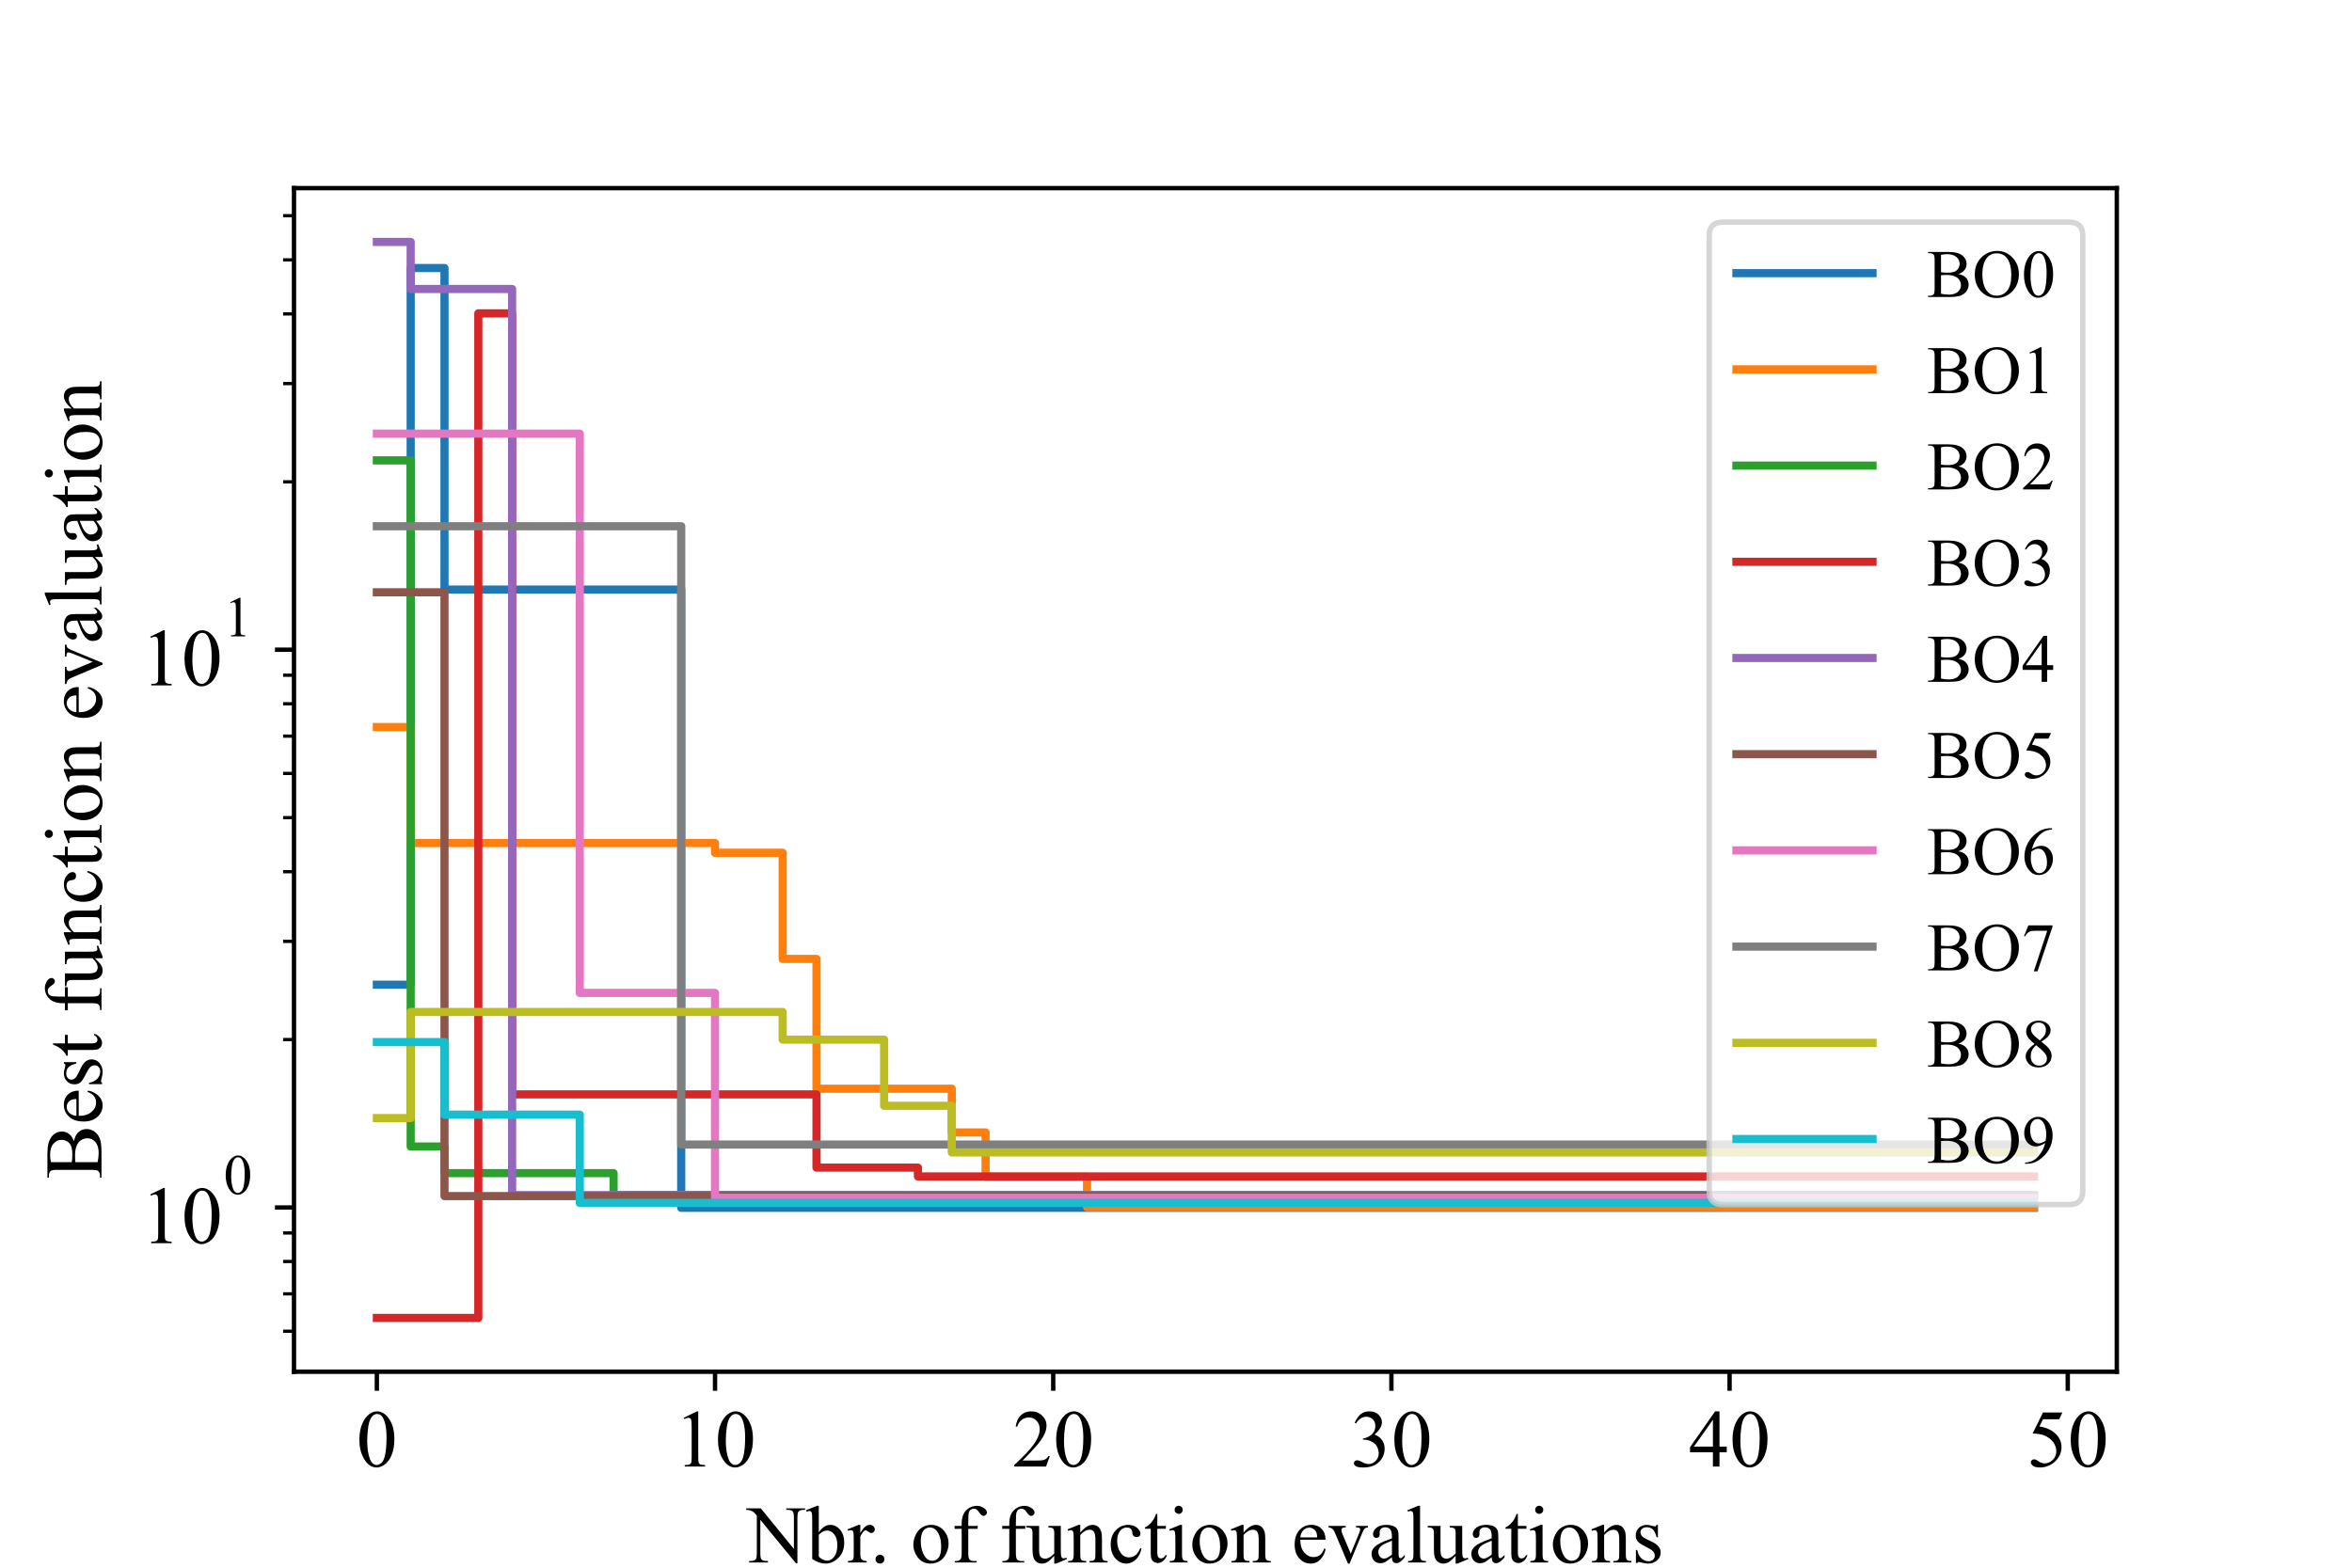 <?xml version="1.0" encoding="utf-8" standalone="no"?>
<!DOCTYPE svg PUBLIC "-//W3C//DTD SVG 1.1//EN"
  "http://www.w3.org/Graphics/SVG/1.1/DTD/svg11.dtd">
<!-- Created with matplotlib (https://matplotlib.org/) -->
<svg height="288pt" version="1.1" viewBox="0 0 432 288" width="432pt" xmlns="http://www.w3.org/2000/svg" xmlns:xlink="http://www.w3.org/1999/xlink">
 <defs>
  <style type="text/css">*{stroke-linecap:butt;stroke-linejoin:round;}</style>
 </defs>
 <g id="figure_1">
  <g id="patch_1">
   <path d="M 0 288 
L 432 288 
L 432 0 
L 0 0 
z
" style="fill:#ffffff;"/>
  </g>
  <g id="axes_1">
   <g id="patch_2">
    <path d="M 54 252 
L 388.8 252 
L 388.8 34.56 
L 54 34.56 
z
" style="fill:#ffffff;"/>
   </g>
   <g id="matplotlib.axis_1">
    <g id="xtick_1">
     <g id="line2d_1">
      <defs>
       <path d="M 0 0 
L 0 3.5 
" id="m06213593ec" style="stroke:#000000;stroke-width:0.8;"/>
      </defs>
      <g>
       <use style="stroke:#000000;stroke-width:0.8;" x="69.218" xlink:href="#m06213593ec" y="252"/>
      </g>
     </g>
     <g id="text_1">
      <!-- 0 -->
      <g transform="translate(65.468 269.416)scale(0.15 -0.15)">
       <defs>
        <path d="M 3.609 32.719 
Q 3.609 44.047 7.031 52.219 
Q 10.453 60.406 16.109 64.406 
Q 20.516 67.578 25.203 67.578 
Q 32.812 67.578 38.875 59.812 
Q 46.438 50.203 46.438 33.734 
Q 46.438 22.219 43.109 14.156 
Q 39.797 6.109 34.641 2.469 
Q 29.5 -1.172 24.703 -1.172 
Q 15.234 -1.172 8.938 10.016 
Q 3.609 19.438 3.609 32.719 
z
M 13.188 31.5 
Q 13.188 17.828 16.547 9.188 
Q 19.344 1.906 24.859 1.906 
Q 27.484 1.906 30.312 4.266 
Q 33.156 6.641 34.625 12.203 
Q 36.859 20.609 36.859 35.891 
Q 36.859 47.219 34.516 54.781 
Q 32.766 60.406 29.984 62.75 
Q 27.984 64.359 25.141 64.359 
Q 21.828 64.359 19.234 61.375 
Q 15.719 57.328 14.453 48.625 
Q 13.188 39.938 13.188 31.5 
z
" id="TimesNewRomanPSMT-48"/>
       </defs>
       <use xlink:href="#TimesNewRomanPSMT-48"/>
      </g>
     </g>
    </g>
    <g id="xtick_2">
     <g id="line2d_2">
      <g>
       <use style="stroke:#000000;stroke-width:0.8;" x="131.333" xlink:href="#m06213593ec" y="252"/>
      </g>
     </g>
     <g id="text_2">
      <!-- 10 -->
      <g transform="translate(123.833 269.416)scale(0.15 -0.15)">
       <defs>
        <path d="M 11.719 59.719 
L 27.828 67.578 
L 29.438 67.578 
L 29.438 11.672 
Q 29.438 6.109 29.906 4.734 
Q 30.375 3.375 31.828 2.641 
Q 33.297 1.906 37.797 1.812 
L 37.797 0 
L 12.891 0 
L 12.891 1.812 
Q 17.578 1.906 18.938 2.609 
Q 20.312 3.328 20.844 4.516 
Q 21.391 5.719 21.391 11.672 
L 21.391 47.406 
Q 21.391 54.641 20.906 56.688 
Q 20.562 58.25 19.656 58.984 
Q 18.75 59.719 17.484 59.719 
Q 15.672 59.719 12.453 58.203 
z
" id="TimesNewRomanPSMT-49"/>
       </defs>
       <use xlink:href="#TimesNewRomanPSMT-49"/>
       <use x="50" xlink:href="#TimesNewRomanPSMT-48"/>
      </g>
     </g>
    </g>
    <g id="xtick_3">
     <g id="line2d_3">
      <g>
       <use style="stroke:#000000;stroke-width:0.8;" x="193.448" xlink:href="#m06213593ec" y="252"/>
      </g>
     </g>
     <g id="text_3">
      <!-- 20 -->
      <g transform="translate(185.948 269.416)scale(0.15 -0.15)">
       <defs>
        <path d="M 45.844 12.75 
L 41.219 0 
L 2.156 0 
L 2.156 1.812 
Q 19.391 17.531 26.422 27.484 
Q 33.453 37.453 33.453 45.703 
Q 33.453 52 29.594 56.047 
Q 25.734 60.109 20.359 60.109 
Q 15.484 60.109 11.594 57.25 
Q 7.719 54.391 5.859 48.875 
L 4.047 48.875 
Q 5.281 57.906 10.328 62.734 
Q 15.375 67.578 22.953 67.578 
Q 31 67.578 36.391 62.406 
Q 41.797 57.234 41.797 50.203 
Q 41.797 45.172 39.453 40.141 
Q 35.844 32.234 27.734 23.391 
Q 15.578 10.109 12.547 7.375 
L 29.828 7.375 
Q 35.109 7.375 37.234 7.766 
Q 39.359 8.156 41.062 9.344 
Q 42.781 10.547 44.047 12.75 
z
" id="TimesNewRomanPSMT-50"/>
       </defs>
       <use xlink:href="#TimesNewRomanPSMT-50"/>
       <use x="50" xlink:href="#TimesNewRomanPSMT-48"/>
      </g>
     </g>
    </g>
    <g id="xtick_4">
     <g id="line2d_4">
      <g>
       <use style="stroke:#000000;stroke-width:0.8;" x="255.563" xlink:href="#m06213593ec" y="252"/>
      </g>
     </g>
     <g id="text_4">
      <!-- 30 -->
      <g transform="translate(248.063 269.416)scale(0.15 -0.15)">
       <defs>
        <path d="M 5.078 53.609 
Q 7.906 60.297 12.219 63.938 
Q 16.547 67.578 23 67.578 
Q 30.953 67.578 35.203 62.406 
Q 38.422 58.547 38.422 54.156 
Q 38.422 46.922 29.344 39.203 
Q 35.453 36.812 38.578 32.375 
Q 41.703 27.938 41.703 21.922 
Q 41.703 13.328 36.234 7.031 
Q 29.109 -1.172 15.578 -1.172 
Q 8.891 -1.172 6.469 0.484 
Q 4.047 2.156 4.047 4.047 
Q 4.047 5.469 5.188 6.547 
Q 6.344 7.625 7.953 7.625 
Q 9.188 7.625 10.453 7.234 
Q 11.281 6.984 14.203 5.438 
Q 17.141 3.906 18.266 3.609 
Q 20.062 3.078 22.125 3.078 
Q 27.094 3.078 30.781 6.938 
Q 34.469 10.797 34.469 16.062 
Q 34.469 19.922 32.766 23.578 
Q 31.5 26.312 29.984 27.734 
Q 27.875 29.688 24.219 31.266 
Q 20.562 32.859 16.75 32.859 
L 15.188 32.859 
L 15.188 34.328 
Q 19.047 34.812 22.922 37.109 
Q 26.812 39.406 28.562 42.625 
Q 30.328 45.844 30.328 49.703 
Q 30.328 54.734 27.172 57.828 
Q 24.031 60.938 19.344 60.938 
Q 11.766 60.938 6.688 52.828 
z
" id="TimesNewRomanPSMT-51"/>
       </defs>
       <use xlink:href="#TimesNewRomanPSMT-51"/>
       <use x="50" xlink:href="#TimesNewRomanPSMT-48"/>
      </g>
     </g>
    </g>
    <g id="xtick_5">
     <g id="line2d_5">
      <g>
       <use style="stroke:#000000;stroke-width:0.8;" x="317.678" xlink:href="#m06213593ec" y="252"/>
      </g>
     </g>
     <g id="text_5">
      <!-- 40 -->
      <g transform="translate(310.178 269.416)scale(0.15 -0.15)">
       <defs>
        <path d="M 46.531 24.422 
L 46.531 17.484 
L 37.641 17.484 
L 37.641 0 
L 29.594 0 
L 29.594 17.484 
L 1.562 17.484 
L 1.562 23.734 
L 32.281 67.578 
L 37.641 67.578 
L 37.641 24.422 
z
M 29.594 24.422 
L 29.594 57.281 
L 6.344 24.422 
z
" id="TimesNewRomanPSMT-52"/>
       </defs>
       <use xlink:href="#TimesNewRomanPSMT-52"/>
       <use x="50" xlink:href="#TimesNewRomanPSMT-48"/>
      </g>
     </g>
    </g>
    <g id="xtick_6">
     <g id="line2d_6">
      <g>
       <use style="stroke:#000000;stroke-width:0.8;" x="379.793" xlink:href="#m06213593ec" y="252"/>
      </g>
     </g>
     <g id="text_6">
      <!-- 50 -->
      <g transform="translate(372.293 269.416)scale(0.15 -0.15)">
       <defs>
        <path d="M 43.406 66.219 
L 39.594 57.906 
L 19.672 57.906 
L 15.328 49.031 
Q 28.266 47.125 35.844 39.406 
Q 42.328 32.766 42.328 23.781 
Q 42.328 18.562 40.203 14.109 
Q 38.094 9.672 34.859 6.547 
Q 31.641 3.422 27.688 1.516 
Q 22.078 -1.172 16.156 -1.172 
Q 10.203 -1.172 7.484 0.844 
Q 4.781 2.875 4.781 5.328 
Q 4.781 6.688 5.906 7.734 
Q 7.031 8.797 8.734 8.797 
Q 10.016 8.797 10.969 8.406 
Q 11.922 8.016 14.203 6.391 
Q 17.875 3.859 21.625 3.859 
Q 27.344 3.859 31.656 8.172 
Q 35.984 12.5 35.984 18.703 
Q 35.984 24.703 32.125 29.906 
Q 28.266 35.109 21.484 37.938 
Q 16.156 40.141 6.984 40.484 
L 19.672 66.219 
z
" id="TimesNewRomanPSMT-53"/>
       </defs>
       <use xlink:href="#TimesNewRomanPSMT-53"/>
       <use x="50" xlink:href="#TimesNewRomanPSMT-48"/>
      </g>
     </g>
    </g>
    <g id="text_7">
     <!-- Nbr. of function evaluations -->
     <g transform="translate(137.25 287.04)scale(0.15 -0.15)">
      <defs>
       <path d="M -1.312 66.219 
L 16.656 66.219 
L 57.125 16.547 
L 57.125 54.734 
Q 57.125 60.844 55.766 62.359 
Q 53.953 64.406 50.047 64.406 
L 47.75 64.406 
L 47.75 66.219 
L 70.797 66.219 
L 70.797 64.406 
L 68.453 64.406 
Q 64.266 64.406 62.5 61.859 
Q 61.422 60.297 61.422 54.734 
L 61.422 -1.078 
L 59.672 -1.078 
L 16.016 52.25 
L 16.016 11.469 
Q 16.016 5.375 17.328 3.859 
Q 19.188 1.812 23.047 1.812 
L 25.391 1.812 
L 25.391 0 
L 2.344 0 
L 2.344 1.812 
L 4.641 1.812 
Q 8.891 1.812 10.641 4.344 
Q 11.719 5.906 11.719 11.469 
L 11.719 57.516 
Q 8.844 60.891 7.344 61.953 
Q 5.859 63.031 2.984 63.969 
Q 1.562 64.406 -1.312 64.406 
z
" id="TimesNewRomanPSMT-78"/>
       <path d="M 15.375 37.016 
Q 21.875 46.047 29.391 46.047 
Q 36.281 46.047 41.406 40.156 
Q 46.531 34.281 46.531 24.078 
Q 46.531 12.156 38.625 4.891 
Q 31.844 -1.375 23.484 -1.375 
Q 19.578 -1.375 15.547 0.047 
Q 11.531 1.469 7.328 4.297 
L 7.328 50.641 
Q 7.328 58.25 6.953 60 
Q 6.594 61.766 5.812 62.391 
Q 5.031 63.031 3.859 63.031 
Q 2.484 63.031 0.438 62.25 
L -0.25 63.969 
L 13.188 69.438 
L 15.375 69.438 
z
M 15.375 33.891 
L 15.375 7.125 
Q 17.875 4.688 20.531 3.438 
Q 23.188 2.203 25.984 2.203 
Q 30.422 2.203 34.25 7.078 
Q 38.094 11.969 38.094 21.297 
Q 38.094 29.891 34.25 34.5 
Q 30.422 39.109 25.531 39.109 
Q 22.953 39.109 20.359 37.797 
Q 18.406 36.812 15.375 33.891 
z
" id="TimesNewRomanPSMT-98"/>
       <path d="M 16.219 46.047 
L 16.219 35.984 
Q 21.828 46.047 27.734 46.047 
Q 30.422 46.047 32.172 44.406 
Q 33.938 42.781 33.938 40.625 
Q 33.938 38.719 32.656 37.391 
Q 31.391 36.078 29.641 36.078 
Q 27.938 36.078 25.812 37.766 
Q 23.688 39.453 22.656 39.453 
Q 21.781 39.453 20.75 38.484 
Q 18.562 36.469 16.219 31.891 
L 16.219 10.453 
Q 16.219 6.734 17.141 4.828 
Q 17.781 3.516 19.391 2.641 
Q 21 1.766 24.031 1.766 
L 24.031 0 
L 1.125 0 
L 1.125 1.766 
Q 4.547 1.766 6.203 2.828 
Q 7.422 3.609 7.906 5.328 
Q 8.156 6.156 8.156 10.062 
L 8.156 27.391 
Q 8.156 35.203 7.828 36.688 
Q 7.516 38.188 6.656 38.859 
Q 5.812 39.547 4.547 39.547 
Q 3.031 39.547 1.125 38.812 
L 0.641 40.578 
L 14.156 46.047 
z
" id="TimesNewRomanPSMT-114"/>
       <path d="M 12.5 9.469 
Q 14.797 9.469 16.359 7.875 
Q 17.922 6.297 17.922 4.047 
Q 17.922 1.812 16.328 0.219 
Q 14.75 -1.375 12.5 -1.375 
Q 10.25 -1.375 8.656 0.219 
Q 7.078 1.812 7.078 4.047 
Q 7.078 6.344 8.656 7.906 
Q 10.25 9.469 12.5 9.469 
z
" id="TimesNewRomanPSMT-46"/>
       <path id="TimesNewRomanPSMT-32"/>
       <path d="M 25 46.047 
Q 35.156 46.047 41.312 38.328 
Q 46.531 31.734 46.531 23.188 
Q 46.531 17.188 43.641 11.031 
Q 40.766 4.891 35.719 1.75 
Q 30.672 -1.375 24.469 -1.375 
Q 14.359 -1.375 8.406 6.688 
Q 3.375 13.484 3.375 21.922 
Q 3.375 28.078 6.422 34.156 
Q 9.469 40.234 14.453 43.141 
Q 19.438 46.047 25 46.047 
z
M 23.484 42.875 
Q 20.906 42.875 18.281 41.328 
Q 15.672 39.797 14.062 35.938 
Q 12.453 32.078 12.453 26.031 
Q 12.453 16.266 16.328 9.172 
Q 20.219 2.094 26.562 2.094 
Q 31.297 2.094 34.375 6 
Q 37.453 9.906 37.453 19.438 
Q 37.453 31.344 32.328 38.188 
Q 28.859 42.875 23.484 42.875 
z
" id="TimesNewRomanPSMT-111"/>
       <path d="M 20.609 41.219 
L 20.609 11.812 
Q 20.609 5.562 21.969 3.906 
Q 23.781 1.766 26.812 1.766 
L 30.859 1.766 
L 30.859 0 
L 4.156 0 
L 4.156 1.766 
L 6.156 1.766 
Q 8.109 1.766 9.719 2.734 
Q 11.328 3.719 11.938 5.375 
Q 12.547 7.031 12.547 11.812 
L 12.547 41.219 
L 3.859 41.219 
L 3.859 44.734 
L 12.547 44.734 
L 12.547 47.656 
Q 12.547 54.344 14.688 58.984 
Q 16.844 63.625 21.266 66.484 
Q 25.688 69.344 31.203 69.344 
Q 36.328 69.344 40.625 66.016 
Q 43.453 63.812 43.453 61.078 
Q 43.453 59.625 42.188 58.328 
Q 40.922 57.031 39.453 57.031 
Q 38.328 57.031 37.078 57.828 
Q 35.844 58.641 34.031 61.297 
Q 32.234 63.969 30.719 64.891 
Q 29.203 65.828 27.344 65.828 
Q 25.094 65.828 23.531 64.625 
Q 21.969 63.422 21.281 60.906 
Q 20.609 58.406 20.609 47.953 
L 20.609 44.734 
L 32.125 44.734 
L 32.125 41.219 
z
" id="TimesNewRomanPSMT-102"/>
       <path d="M 42.328 44.734 
L 42.328 17.625 
Q 42.328 9.859 42.688 8.125 
Q 43.062 6.391 43.859 5.703 
Q 44.672 5.031 45.75 5.031 
Q 47.266 5.031 49.172 5.859 
L 49.859 4.156 
L 36.469 -1.375 
L 34.281 -1.375 
L 34.281 8.109 
Q 28.516 1.859 25.484 0.234 
Q 22.469 -1.375 19.094 -1.375 
Q 15.328 -1.375 12.562 0.797 
Q 9.812 2.984 8.734 6.391 
Q 7.672 9.812 7.672 16.062 
L 7.672 36.031 
Q 7.672 39.203 6.984 40.422 
Q 6.297 41.656 4.953 42.312 
Q 3.609 42.969 0.094 42.922 
L 0.094 44.734 
L 15.766 44.734 
L 15.766 14.797 
Q 15.766 8.547 17.938 6.594 
Q 20.125 4.641 23.188 4.641 
Q 25.297 4.641 27.953 5.953 
Q 30.609 7.281 34.281 10.984 
L 34.281 36.328 
Q 34.281 40.141 32.891 41.484 
Q 31.5 42.828 27.094 42.922 
L 27.094 44.734 
z
" id="TimesNewRomanPSMT-117"/>
       <path d="M 16.156 36.578 
Q 24.031 46.047 31.156 46.047 
Q 34.812 46.047 37.453 44.219 
Q 40.094 42.391 41.656 38.188 
Q 42.719 35.25 42.719 29.203 
L 42.719 10.109 
Q 42.719 5.859 43.406 4.344 
Q 43.953 3.125 45.141 2.438 
Q 46.344 1.766 49.562 1.766 
L 49.562 0 
L 27.438 0 
L 27.438 1.766 
L 28.375 1.766 
Q 31.5 1.766 32.734 2.703 
Q 33.984 3.656 34.469 5.516 
Q 34.672 6.25 34.672 10.109 
L 34.672 28.422 
Q 34.672 34.516 33.078 37.281 
Q 31.5 40.047 27.734 40.047 
Q 21.922 40.047 16.156 33.688 
L 16.156 10.109 
Q 16.156 5.562 16.703 4.5 
Q 17.391 3.078 18.578 2.422 
Q 19.781 1.766 23.438 1.766 
L 23.438 0 
L 1.312 0 
L 1.312 1.766 
L 2.297 1.766 
Q 5.719 1.766 6.906 3.484 
Q 8.109 5.219 8.109 10.109 
L 8.109 26.703 
Q 8.109 34.766 7.734 36.516 
Q 7.375 38.281 6.609 38.906 
Q 5.859 39.547 4.594 39.547 
Q 3.219 39.547 1.312 38.812 
L 0.594 40.578 
L 14.062 46.047 
L 16.156 46.047 
z
" id="TimesNewRomanPSMT-110"/>
       <path d="M 41.109 17 
Q 39.312 8.156 34.031 3.391 
Q 28.766 -1.375 22.359 -1.375 
Q 14.75 -1.375 9.078 5.016 
Q 3.422 11.422 3.422 22.312 
Q 3.422 32.859 9.688 39.453 
Q 15.969 46.047 24.75 46.047 
Q 31.344 46.047 35.594 42.547 
Q 39.844 39.062 39.844 35.297 
Q 39.844 33.453 38.641 32.297 
Q 37.453 31.156 35.297 31.156 
Q 32.422 31.156 30.953 33.016 
Q 30.125 34.031 29.859 36.906 
Q 29.594 39.797 27.875 41.312 
Q 26.172 42.781 23.141 42.781 
Q 18.266 42.781 15.281 39.156 
Q 11.328 34.375 11.328 26.516 
Q 11.328 18.5 15.25 12.375 
Q 19.188 6.25 25.875 6.25 
Q 30.672 6.25 34.469 9.516 
Q 37.156 11.766 39.703 17.672 
z
" id="TimesNewRomanPSMT-99"/>
       <path d="M 16.109 59.422 
L 16.109 44.734 
L 26.562 44.734 
L 26.562 41.312 
L 16.109 41.312 
L 16.109 12.312 
Q 16.109 7.953 17.359 6.438 
Q 18.609 4.938 20.562 4.938 
Q 22.172 4.938 23.688 5.938 
Q 25.203 6.938 26.031 8.891 
L 27.938 8.891 
Q 26.219 4.109 23.094 1.688 
Q 19.969 -0.734 16.656 -0.734 
Q 14.406 -0.734 12.25 0.516 
Q 10.109 1.766 9.078 4.078 
Q 8.062 6.391 8.062 11.234 
L 8.062 41.312 
L 0.984 41.312 
L 0.984 42.922 
Q 3.656 44 6.469 46.562 
Q 9.281 49.125 11.469 52.641 
Q 12.594 54.5 14.594 59.422 
z
" id="TimesNewRomanPSMT-116"/>
       <path d="M 14.5 69.438 
Q 16.547 69.438 17.984 67.984 
Q 19.438 66.547 19.438 64.5 
Q 19.438 62.453 17.984 60.984 
Q 16.547 59.516 14.5 59.516 
Q 12.453 59.516 10.984 60.984 
Q 9.516 62.453 9.516 64.5 
Q 9.516 66.547 10.953 67.984 
Q 12.406 69.438 14.5 69.438 
z
M 18.562 46.047 
L 18.562 10.109 
Q 18.562 5.906 19.172 4.516 
Q 19.781 3.125 20.969 2.438 
Q 22.172 1.766 25.344 1.766 
L 25.344 0 
L 3.609 0 
L 3.609 1.766 
Q 6.891 1.766 8 2.391 
Q 9.125 3.031 9.781 4.484 
Q 10.453 5.953 10.453 10.109 
L 10.453 27.344 
Q 10.453 34.625 10.016 36.766 
Q 9.672 38.328 8.938 38.938 
Q 8.203 39.547 6.938 39.547 
Q 5.562 39.547 3.609 38.812 
L 2.938 40.578 
L 16.406 46.047 
z
" id="TimesNewRomanPSMT-105"/>
       <path d="M 10.641 27.875 
Q 10.594 17.922 15.484 12.25 
Q 20.359 6.594 26.953 6.594 
Q 31.344 6.594 34.594 9 
Q 37.844 11.422 40.047 17.281 
L 41.547 16.312 
Q 40.531 9.625 35.594 4.125 
Q 30.672 -1.375 23.25 -1.375 
Q 15.188 -1.375 9.453 4.906 
Q 3.719 11.188 3.719 21.781 
Q 3.719 33.25 9.594 39.672 
Q 15.484 46.094 24.359 46.094 
Q 31.891 46.094 36.719 41.141 
Q 41.547 36.188 41.547 27.875 
z
M 10.641 30.719 
L 31.344 30.719 
Q 31.109 35.016 30.328 36.766 
Q 29.109 39.5 26.688 41.062 
Q 24.266 42.625 21.625 42.625 
Q 17.578 42.625 14.375 39.469 
Q 11.188 36.328 10.641 30.719 
z
" id="TimesNewRomanPSMT-101"/>
       <path d="M 0.828 44.734 
L 21.875 44.734 
L 21.875 42.922 
L 20.516 42.922 
Q 18.609 42.922 17.609 41.984 
Q 16.609 41.062 16.609 39.5 
Q 16.609 37.797 17.625 35.453 
L 28.031 10.75 
L 38.484 36.375 
Q 39.594 39.109 39.594 40.531 
Q 39.594 41.219 39.203 41.656 
Q 38.672 42.391 37.844 42.656 
Q 37.016 42.922 34.469 42.922 
L 34.469 44.734 
L 49.078 44.734 
L 49.078 42.922 
Q 46.531 42.719 45.562 41.891 
Q 43.844 40.438 42.484 37.016 
L 26.609 -1.375 
L 24.609 -1.375 
L 8.641 36.375 
Q 7.562 39.016 6.578 40.156 
Q 5.609 41.312 4.109 42.094 
Q 3.266 42.531 0.828 42.922 
z
" id="TimesNewRomanPSMT-118"/>
       <path d="M 28.469 6.453 
Q 21.578 1.125 19.828 0.297 
Q 17.188 -0.922 14.203 -0.922 
Q 9.578 -0.922 6.562 2.25 
Q 3.562 5.422 3.562 10.594 
Q 3.562 13.875 5.031 16.266 
Q 7.031 19.578 11.984 22.5 
Q 16.938 25.438 28.469 29.641 
L 28.469 31.391 
Q 28.469 38.094 26.344 40.578 
Q 24.219 43.062 20.172 43.062 
Q 17.094 43.062 15.281 41.406 
Q 13.422 39.75 13.422 37.594 
L 13.531 34.766 
Q 13.531 32.516 12.375 31.297 
Q 11.234 30.078 9.375 30.078 
Q 7.562 30.078 6.422 31.344 
Q 5.281 32.625 5.281 34.812 
Q 5.281 39.016 9.578 42.531 
Q 13.875 46.047 21.625 46.047 
Q 27.594 46.047 31.391 44.047 
Q 34.281 42.531 35.641 39.312 
Q 36.531 37.203 36.531 30.719 
L 36.531 15.531 
Q 36.531 9.125 36.766 7.688 
Q 37.016 6.25 37.578 5.766 
Q 38.141 5.281 38.875 5.281 
Q 39.656 5.281 40.234 5.609 
Q 41.266 6.25 44.188 9.188 
L 44.188 6.453 
Q 38.719 -0.875 33.734 -0.875 
Q 31.344 -0.875 29.922 0.781 
Q 28.516 2.438 28.469 6.453 
z
M 28.469 9.625 
L 28.469 26.656 
Q 21.094 23.734 18.953 22.516 
Q 15.094 20.359 13.422 18.016 
Q 11.766 15.672 11.766 12.891 
Q 11.766 9.375 13.859 7.047 
Q 15.969 4.734 18.703 4.734 
Q 22.406 4.734 28.469 9.625 
z
" id="TimesNewRomanPSMT-97"/>
       <path d="M 18.5 69.438 
L 18.5 10.109 
Q 18.5 5.906 19.109 4.531 
Q 19.734 3.172 21 2.469 
Q 22.266 1.766 25.734 1.766 
L 25.734 0 
L 3.812 0 
L 3.812 1.766 
Q 6.891 1.766 8 2.391 
Q 9.125 3.031 9.766 4.484 
Q 10.406 5.953 10.406 10.109 
L 10.406 50.734 
Q 10.406 58.297 10.062 60.031 
Q 9.719 61.766 8.953 62.391 
Q 8.203 63.031 7.031 63.031 
Q 5.766 63.031 3.812 62.25 
L 2.984 63.969 
L 16.312 69.438 
z
" id="TimesNewRomanPSMT-108"/>
       <path d="M 32.031 46.047 
L 32.031 30.812 
L 30.422 30.812 
Q 28.562 37.984 25.656 40.578 
Q 22.75 43.172 18.266 43.172 
Q 14.844 43.172 12.734 41.359 
Q 10.641 39.547 10.641 37.359 
Q 10.641 34.625 12.203 32.672 
Q 13.719 30.672 18.359 28.422 
L 25.484 24.953 
Q 35.406 20.125 35.406 12.203 
Q 35.406 6.109 30.781 2.359 
Q 26.172 -1.375 20.453 -1.375 
Q 16.359 -1.375 11.078 0.094 
Q 9.469 0.594 8.453 0.594 
Q 7.328 0.594 6.688 -0.688 
L 5.078 -0.688 
L 5.078 15.281 
L 6.688 15.281 
Q 8.062 8.453 11.906 4.984 
Q 15.766 1.516 20.562 1.516 
Q 23.922 1.516 26.047 3.484 
Q 28.172 5.469 28.172 8.25 
Q 28.172 11.625 25.797 13.922 
Q 23.438 16.219 16.359 19.734 
Q 9.281 23.25 7.078 26.078 
Q 4.891 28.859 4.891 33.109 
Q 4.891 38.625 8.672 42.328 
Q 12.453 46.047 18.453 46.047 
Q 21.094 46.047 24.859 44.922 
Q 27.344 44.188 28.172 44.188 
Q 28.953 44.188 29.391 44.531 
Q 29.828 44.875 30.422 46.047 
z
" id="TimesNewRomanPSMT-115"/>
      </defs>
      <use xlink:href="#TimesNewRomanPSMT-78"/>
      <use x="72.217" xlink:href="#TimesNewRomanPSMT-98"/>
      <use x="122.217" xlink:href="#TimesNewRomanPSMT-114"/>
      <use x="150.018" xlink:href="#TimesNewRomanPSMT-46"/>
      <use x="175.018" xlink:href="#TimesNewRomanPSMT-32"/>
      <use x="200.018" xlink:href="#TimesNewRomanPSMT-111"/>
      <use x="250.018" xlink:href="#TimesNewRomanPSMT-102"/>
      <use x="283.318" xlink:href="#TimesNewRomanPSMT-32"/>
      <use x="308.318" xlink:href="#TimesNewRomanPSMT-102"/>
      <use x="341.619" xlink:href="#TimesNewRomanPSMT-117"/>
      <use x="391.619" xlink:href="#TimesNewRomanPSMT-110"/>
      <use x="441.619" xlink:href="#TimesNewRomanPSMT-99"/>
      <use x="486.004" xlink:href="#TimesNewRomanPSMT-116"/>
      <use x="513.787" xlink:href="#TimesNewRomanPSMT-105"/>
      <use x="541.57" xlink:href="#TimesNewRomanPSMT-111"/>
      <use x="591.57" xlink:href="#TimesNewRomanPSMT-110"/>
      <use x="641.57" xlink:href="#TimesNewRomanPSMT-32"/>
      <use x="666.57" xlink:href="#TimesNewRomanPSMT-101"/>
      <use x="710.955" xlink:href="#TimesNewRomanPSMT-118"/>
      <use x="760.955" xlink:href="#TimesNewRomanPSMT-97"/>
      <use x="805.34" xlink:href="#TimesNewRomanPSMT-108"/>
      <use x="833.123" xlink:href="#TimesNewRomanPSMT-117"/>
      <use x="883.123" xlink:href="#TimesNewRomanPSMT-97"/>
      <use x="927.508" xlink:href="#TimesNewRomanPSMT-116"/>
      <use x="955.291" xlink:href="#TimesNewRomanPSMT-105"/>
      <use x="983.074" xlink:href="#TimesNewRomanPSMT-111"/>
      <use x="1033.074" xlink:href="#TimesNewRomanPSMT-110"/>
      <use x="1083.074" xlink:href="#TimesNewRomanPSMT-115"/>
     </g>
    </g>
   </g>
   <g id="matplotlib.axis_2">
    <g id="ytick_1">
     <g id="line2d_7">
      <defs>
       <path d="M 0 0 
L -3.5 0 
" id="m39324b0bae" style="stroke:#000000;stroke-width:0.8;"/>
      </defs>
      <g>
       <use style="stroke:#000000;stroke-width:0.8;" x="54" xlink:href="#m39324b0bae" y="221.822"/>
      </g>
     </g>
     <g id="text_8">
      <!-- $\mathdefault{10^{0}}$ -->
      <g transform="translate(25.85 228.468)scale(0.15 -0.15)">
       <use transform="translate(0 0.583)" xlink:href="#TimesNewRomanPSMT-49"/>
       <use transform="translate(50 0.583)" xlink:href="#TimesNewRomanPSMT-48"/>
       <use transform="translate(101.503 60.695)scale(0.7)" xlink:href="#TimesNewRomanPSMT-48"/>
      </g>
     </g>
    </g>
    <g id="ytick_2">
     <g id="line2d_8">
      <g>
       <use style="stroke:#000000;stroke-width:0.8;" x="54" xlink:href="#m39324b0bae" y="119.36"/>
      </g>
     </g>
     <g id="text_9">
      <!-- $\mathdefault{10^{1}}$ -->
      <g transform="translate(25.85 126.006)scale(0.15 -0.15)">
       <use transform="translate(0 0.583)" xlink:href="#TimesNewRomanPSMT-49"/>
       <use transform="translate(50 0.583)" xlink:href="#TimesNewRomanPSMT-48"/>
       <use transform="translate(101.503 60.695)scale(0.7)" xlink:href="#TimesNewRomanPSMT-49"/>
      </g>
     </g>
    </g>
    <g id="ytick_3">
     <g id="line2d_9">
      <defs>
       <path d="M 0 0 
L -2 0 
" id="mc5b70aebc0" style="stroke:#000000;stroke-width:0.6;"/>
      </defs>
      <g>
       <use style="stroke:#000000;stroke-width:0.6;" x="54" xlink:href="#mc5b70aebc0" y="244.554"/>
      </g>
     </g>
    </g>
    <g id="ytick_4">
     <g id="line2d_10">
      <g>
       <use style="stroke:#000000;stroke-width:0.6;" x="54" xlink:href="#mc5b70aebc0" y="237.694"/>
      </g>
     </g>
    </g>
    <g id="ytick_5">
     <g id="line2d_11">
      <g>
       <use style="stroke:#000000;stroke-width:0.6;" x="54" xlink:href="#mc5b70aebc0" y="231.752"/>
      </g>
     </g>
    </g>
    <g id="ytick_6">
     <g id="line2d_12">
      <g>
       <use style="stroke:#000000;stroke-width:0.6;" x="54" xlink:href="#mc5b70aebc0" y="226.511"/>
      </g>
     </g>
    </g>
    <g id="ytick_7">
     <g id="line2d_13">
      <g>
       <use style="stroke:#000000;stroke-width:0.6;" x="54" xlink:href="#mc5b70aebc0" y="190.978"/>
      </g>
     </g>
    </g>
    <g id="ytick_8">
     <g id="line2d_14">
      <g>
       <use style="stroke:#000000;stroke-width:0.6;" x="54" xlink:href="#mc5b70aebc0" y="172.935"/>
      </g>
     </g>
    </g>
    <g id="ytick_9">
     <g id="line2d_15">
      <g>
       <use style="stroke:#000000;stroke-width:0.6;" x="54" xlink:href="#mc5b70aebc0" y="160.134"/>
      </g>
     </g>
    </g>
    <g id="ytick_10">
     <g id="line2d_16">
      <g>
       <use style="stroke:#000000;stroke-width:0.6;" x="54" xlink:href="#mc5b70aebc0" y="150.204"/>
      </g>
     </g>
    </g>
    <g id="ytick_11">
     <g id="line2d_17">
      <g>
       <use style="stroke:#000000;stroke-width:0.6;" x="54" xlink:href="#mc5b70aebc0" y="142.091"/>
      </g>
     </g>
    </g>
    <g id="ytick_12">
     <g id="line2d_18">
      <g>
       <use style="stroke:#000000;stroke-width:0.6;" x="54" xlink:href="#mc5b70aebc0" y="135.231"/>
      </g>
     </g>
    </g>
    <g id="ytick_13">
     <g id="line2d_19">
      <g>
       <use style="stroke:#000000;stroke-width:0.6;" x="54" xlink:href="#mc5b70aebc0" y="129.289"/>
      </g>
     </g>
    </g>
    <g id="ytick_14">
     <g id="line2d_20">
      <g>
       <use style="stroke:#000000;stroke-width:0.6;" x="54" xlink:href="#mc5b70aebc0" y="124.048"/>
      </g>
     </g>
    </g>
    <g id="ytick_15">
     <g id="line2d_21">
      <g>
       <use style="stroke:#000000;stroke-width:0.6;" x="54" xlink:href="#mc5b70aebc0" y="88.516"/>
      </g>
     </g>
    </g>
    <g id="ytick_16">
     <g id="line2d_22">
      <g>
       <use style="stroke:#000000;stroke-width:0.6;" x="54" xlink:href="#mc5b70aebc0" y="70.473"/>
      </g>
     </g>
    </g>
    <g id="ytick_17">
     <g id="line2d_23">
      <g>
       <use style="stroke:#000000;stroke-width:0.6;" x="54" xlink:href="#mc5b70aebc0" y="57.671"/>
      </g>
     </g>
    </g>
    <g id="ytick_18">
     <g id="line2d_24">
      <g>
       <use style="stroke:#000000;stroke-width:0.6;" x="54" xlink:href="#mc5b70aebc0" y="47.742"/>
      </g>
     </g>
    </g>
    <g id="ytick_19">
     <g id="line2d_25">
      <g>
       <use style="stroke:#000000;stroke-width:0.6;" x="54" xlink:href="#mc5b70aebc0" y="39.628"/>
      </g>
     </g>
    </g>
    <g id="text_10">
     <!-- Best function evaluation -->
     <g transform="translate(18.641 216.597)rotate(-90)scale(0.15 -0.15)">
      <defs>
       <path d="M 46.188 33.797 
Q 53.078 32.328 56.5 29.109 
Q 61.234 24.609 61.234 18.109 
Q 61.234 13.188 58.109 8.672 
Q 54.984 4.156 49.531 2.078 
Q 44.094 0 32.906 0 
L 1.656 0 
L 1.656 1.812 
L 4.156 1.812 
Q 8.297 1.812 10.109 4.438 
Q 11.234 6.156 11.234 11.719 
L 11.234 54.5 
Q 11.234 60.641 9.812 62.25 
Q 7.906 64.406 4.156 64.406 
L 1.656 64.406 
L 1.656 66.219 
L 30.281 66.219 
Q 38.281 66.219 43.109 65.047 
Q 50.438 63.281 54.297 58.812 
Q 58.156 54.344 58.156 48.531 
Q 58.156 43.562 55.125 39.625 
Q 52.094 35.688 46.188 33.797 
z
M 20.609 36.422 
Q 22.406 36.078 24.719 35.906 
Q 27.047 35.75 29.828 35.75 
Q 36.969 35.75 40.547 37.281 
Q 44.141 38.812 46.047 41.984 
Q 47.953 45.172 47.953 48.922 
Q 47.953 54.734 43.219 58.828 
Q 38.484 62.938 29.391 62.938 
Q 24.516 62.938 20.609 61.859 
z
M 20.609 4.781 
Q 26.266 3.469 31.781 3.469 
Q 40.625 3.469 45.266 7.438 
Q 49.906 11.422 49.906 17.281 
Q 49.906 21.141 47.797 24.703 
Q 45.703 28.266 40.969 30.312 
Q 36.234 32.375 29.25 32.375 
Q 26.219 32.375 24.062 32.266 
Q 21.922 32.172 20.609 31.938 
z
" id="TimesNewRomanPSMT-66"/>
      </defs>
      <use xlink:href="#TimesNewRomanPSMT-66"/>
      <use x="66.699" xlink:href="#TimesNewRomanPSMT-101"/>
      <use x="111.084" xlink:href="#TimesNewRomanPSMT-115"/>
      <use x="150" xlink:href="#TimesNewRomanPSMT-116"/>
      <use x="177.783" xlink:href="#TimesNewRomanPSMT-32"/>
      <use x="202.783" xlink:href="#TimesNewRomanPSMT-102"/>
      <use x="236.084" xlink:href="#TimesNewRomanPSMT-117"/>
      <use x="286.084" xlink:href="#TimesNewRomanPSMT-110"/>
      <use x="336.084" xlink:href="#TimesNewRomanPSMT-99"/>
      <use x="380.469" xlink:href="#TimesNewRomanPSMT-116"/>
      <use x="408.252" xlink:href="#TimesNewRomanPSMT-105"/>
      <use x="436.035" xlink:href="#TimesNewRomanPSMT-111"/>
      <use x="486.035" xlink:href="#TimesNewRomanPSMT-110"/>
      <use x="536.035" xlink:href="#TimesNewRomanPSMT-32"/>
      <use x="561.035" xlink:href="#TimesNewRomanPSMT-101"/>
      <use x="605.42" xlink:href="#TimesNewRomanPSMT-118"/>
      <use x="655.42" xlink:href="#TimesNewRomanPSMT-97"/>
      <use x="699.805" xlink:href="#TimesNewRomanPSMT-108"/>
      <use x="727.588" xlink:href="#TimesNewRomanPSMT-117"/>
      <use x="777.588" xlink:href="#TimesNewRomanPSMT-97"/>
      <use x="821.973" xlink:href="#TimesNewRomanPSMT-116"/>
      <use x="849.756" xlink:href="#TimesNewRomanPSMT-105"/>
      <use x="877.539" xlink:href="#TimesNewRomanPSMT-111"/>
      <use x="927.539" xlink:href="#TimesNewRomanPSMT-110"/>
     </g>
    </g>
   </g>
   <g id="line2d_26">
    <path clip-path="url(#p4013a05127)" d="M 69.218 180.9 
L 75.43 180.9 
L 75.43 49.24 
L 81.641 49.24 
L 81.641 108.312 
L 87.853 108.312 
L 87.853 108.312 
L 94.064 108.312 
L 94.064 108.312 
L 100.276 108.312 
L 100.276 108.312 
L 106.487 108.312 
L 106.487 108.312 
L 112.699 108.312 
L 112.699 108.312 
L 118.91 108.312 
L 118.91 108.312 
L 125.122 108.312 
L 125.122 221.884 
L 131.333 221.884 
L 131.333 221.884 
L 137.545 221.884 
L 137.545 221.884 
L 143.756 221.884 
L 143.756 221.884 
L 149.968 221.884 
L 149.968 221.884 
L 156.179 221.884 
L 156.179 221.884 
L 162.391 221.884 
L 162.391 221.884 
L 168.602 221.884 
L 168.602 221.884 
L 174.814 221.884 
L 174.814 221.884 
L 181.025 221.884 
L 181.025 221.884 
L 187.237 221.884 
L 187.237 221.884 
L 193.448 221.884 
L 193.448 221.884 
L 199.66 221.884 
L 199.66 221.884 
L 205.871 221.884 
L 205.871 221.884 
L 212.083 221.884 
L 212.083 221.884 
L 218.294 221.884 
L 218.294 221.884 
L 224.506 221.884 
L 224.506 221.884 
L 230.717 221.884 
L 230.717 221.884 
L 236.929 221.884 
L 236.929 221.884 
L 243.14 221.884 
L 243.14 221.884 
L 249.352 221.884 
L 249.352 221.884 
L 255.563 221.884 
L 255.563 221.884 
L 261.775 221.884 
L 261.775 221.884 
L 267.986 221.884 
L 267.986 221.884 
L 274.198 221.884 
L 274.198 221.884 
L 280.409 221.884 
L 280.409 221.884 
L 286.621 221.884 
L 286.621 221.884 
L 292.832 221.884 
L 292.832 221.884 
L 299.044 221.884 
L 299.044 221.884 
L 305.255 221.884 
L 305.255 221.884 
L 311.467 221.884 
L 311.467 221.884 
L 317.678 221.884 
L 317.678 221.884 
L 323.89 221.884 
L 323.89 221.884 
L 330.101 221.884 
L 330.101 221.884 
L 336.313 221.884 
L 336.313 221.884 
L 342.524 221.884 
L 342.524 221.884 
L 348.736 221.884 
L 348.736 221.884 
L 354.947 221.884 
L 354.947 221.884 
L 361.159 221.884 
L 361.159 221.884 
L 367.37 221.884 
L 367.37 221.884 
L 373.582 221.884 
L 373.582 221.884 
" style="fill:none;stroke:#1f77b4;stroke-linecap:square;stroke-width:1.5;"/>
   </g>
   <g id="line2d_27">
    <path clip-path="url(#p4013a05127)" d="M 69.218 133.566 
L 75.43 133.566 
L 75.43 154.875 
L 81.641 154.875 
L 81.641 154.875 
L 87.853 154.875 
L 87.853 154.875 
L 94.064 154.875 
L 94.064 154.875 
L 100.276 154.875 
L 100.276 154.875 
L 106.487 154.875 
L 106.487 154.875 
L 112.699 154.875 
L 112.699 154.875 
L 118.91 154.875 
L 118.91 154.875 
L 125.122 154.875 
L 125.122 154.875 
L 131.333 154.875 
L 131.333 156.664 
L 137.545 156.664 
L 137.545 156.664 
L 143.756 156.664 
L 143.756 176.161 
L 149.968 176.161 
L 149.968 200.008 
L 156.179 200.008 
L 156.179 200.008 
L 162.391 200.008 
L 162.391 200.008 
L 168.602 200.008 
L 168.602 200.008 
L 174.814 200.008 
L 174.814 208.038 
L 181.025 208.038 
L 181.025 216.179 
L 187.237 216.179 
L 187.237 216.179 
L 193.448 216.179 
L 193.448 216.179 
L 199.66 216.179 
L 199.66 221.78 
L 205.871 221.78 
L 205.871 221.78 
L 212.083 221.78 
L 212.083 221.78 
L 218.294 221.78 
L 218.294 221.78 
L 224.506 221.78 
L 224.506 221.78 
L 230.717 221.78 
L 230.717 221.78 
L 236.929 221.78 
L 236.929 221.78 
L 243.14 221.78 
L 243.14 221.78 
L 249.352 221.78 
L 249.352 221.78 
L 255.563 221.78 
L 255.563 221.78 
L 261.775 221.78 
L 261.775 221.78 
L 267.986 221.78 
L 267.986 221.78 
L 274.198 221.78 
L 274.198 221.78 
L 280.409 221.78 
L 280.409 221.78 
L 286.621 221.78 
L 286.621 221.78 
L 292.832 221.78 
L 292.832 221.78 
L 299.044 221.78 
L 299.044 221.78 
L 305.255 221.78 
L 305.255 221.78 
L 311.467 221.78 
L 311.467 221.78 
L 317.678 221.78 
L 317.678 221.78 
L 323.89 221.78 
L 323.89 221.78 
L 330.101 221.78 
L 330.101 221.78 
L 336.313 221.78 
L 336.313 221.78 
L 342.524 221.78 
L 342.524 221.78 
L 348.736 221.78 
L 348.736 221.78 
L 354.947 221.78 
L 354.947 221.78 
L 361.159 221.78 
L 361.159 221.78 
L 367.37 221.78 
L 367.37 221.78 
L 373.582 221.78 
L 373.582 221.78 
" style="fill:none;stroke:#ff7f0e;stroke-linecap:square;stroke-width:1.5;"/>
   </g>
   <g id="line2d_28">
    <path clip-path="url(#p4013a05127)" d="M 69.218 84.575 
L 75.43 84.575 
L 75.43 210.619 
L 81.641 210.619 
L 81.641 215.52 
L 87.853 215.52 
L 87.853 215.52 
L 94.064 215.52 
L 94.064 215.52 
L 100.276 215.52 
L 100.276 215.52 
L 106.487 215.52 
L 106.487 215.52 
L 112.699 215.52 
L 112.699 219.531 
L 118.91 219.531 
L 118.91 219.531 
L 125.122 219.531 
L 125.122 219.531 
L 131.333 219.531 
L 131.333 219.531 
L 137.545 219.531 
L 137.545 219.531 
L 143.756 219.531 
L 143.756 219.531 
L 149.968 219.531 
L 149.968 219.531 
L 156.179 219.531 
L 156.179 219.531 
L 162.391 219.531 
L 162.391 219.531 
L 168.602 219.531 
L 168.602 219.531 
L 174.814 219.531 
L 174.814 219.531 
L 181.025 219.531 
L 181.025 219.531 
L 187.237 219.531 
L 187.237 219.531 
L 193.448 219.531 
L 193.448 219.531 
L 199.66 219.531 
L 199.66 219.531 
L 205.871 219.531 
L 205.871 219.531 
L 212.083 219.531 
L 212.083 219.531 
L 218.294 219.531 
L 218.294 219.531 
L 224.506 219.531 
L 224.506 219.531 
L 230.717 219.531 
L 230.717 219.531 
L 236.929 219.531 
L 236.929 219.531 
L 243.14 219.531 
L 243.14 219.531 
L 249.352 219.531 
L 249.352 219.531 
L 255.563 219.531 
L 255.563 219.531 
L 261.775 219.531 
L 261.775 219.531 
L 267.986 219.531 
L 267.986 219.531 
L 274.198 219.531 
L 274.198 219.531 
L 280.409 219.531 
L 280.409 219.531 
L 286.621 219.531 
L 286.621 219.531 
L 292.832 219.531 
L 292.832 219.531 
L 299.044 219.531 
L 299.044 219.531 
L 305.255 219.531 
L 305.255 219.531 
L 311.467 219.531 
L 311.467 219.531 
L 317.678 219.531 
L 317.678 219.531 
L 323.89 219.531 
L 323.89 219.531 
L 330.101 219.531 
L 330.101 219.531 
L 336.313 219.531 
L 336.313 219.531 
L 342.524 219.531 
L 342.524 219.531 
L 348.736 219.531 
L 348.736 219.531 
L 354.947 219.531 
L 354.947 219.531 
L 361.159 219.531 
L 361.159 219.531 
L 367.37 219.531 
L 367.37 219.531 
L 373.582 219.531 
L 373.582 219.531 
" style="fill:none;stroke:#2ca02c;stroke-linecap:square;stroke-width:1.5;"/>
   </g>
   <g id="line2d_29">
    <path clip-path="url(#p4013a05127)" d="M 69.218 242.116 
L 75.43 242.116 
L 75.43 242.116 
L 81.641 242.116 
L 81.641 242.116 
L 87.853 242.116 
L 87.853 57.57 
L 94.064 57.57 
L 94.064 201.045 
L 100.276 201.045 
L 100.276 201.045 
L 106.487 201.045 
L 106.487 201.045 
L 112.699 201.045 
L 112.699 201.045 
L 118.91 201.045 
L 118.91 201.045 
L 125.122 201.045 
L 125.122 201.045 
L 131.333 201.045 
L 131.333 201.045 
L 137.545 201.045 
L 137.545 201.045 
L 143.756 201.045 
L 143.756 201.045 
L 149.968 201.045 
L 149.968 214.504 
L 156.179 214.504 
L 156.179 214.504 
L 162.391 214.504 
L 162.391 214.504 
L 168.602 214.504 
L 168.602 216.129 
L 174.814 216.129 
L 174.814 216.129 
L 181.025 216.129 
L 181.025 216.129 
L 187.237 216.129 
L 187.237 216.129 
L 193.448 216.129 
L 193.448 216.129 
L 199.66 216.129 
L 199.66 216.129 
L 205.871 216.129 
L 205.871 216.129 
L 212.083 216.129 
L 212.083 216.129 
L 218.294 216.129 
L 218.294 216.129 
L 224.506 216.129 
L 224.506 216.129 
L 230.717 216.129 
L 230.717 216.129 
L 236.929 216.129 
L 236.929 216.129 
L 243.14 216.129 
L 243.14 216.129 
L 249.352 216.129 
L 249.352 216.129 
L 255.563 216.129 
L 255.563 216.129 
L 261.775 216.129 
L 261.775 216.129 
L 267.986 216.129 
L 267.986 216.129 
L 274.198 216.129 
L 274.198 216.129 
L 280.409 216.129 
L 280.409 216.129 
L 286.621 216.129 
L 286.621 216.129 
L 292.832 216.129 
L 292.832 216.129 
L 299.044 216.129 
L 299.044 216.129 
L 305.255 216.129 
L 305.255 216.129 
L 311.467 216.129 
L 311.467 216.129 
L 317.678 216.129 
L 317.678 216.129 
L 323.89 216.129 
L 323.89 216.129 
L 330.101 216.129 
L 330.101 216.129 
L 336.313 216.129 
L 336.313 216.129 
L 342.524 216.129 
L 342.524 216.129 
L 348.736 216.129 
L 348.736 216.129 
L 354.947 216.129 
L 354.947 216.129 
L 361.159 216.129 
L 361.159 216.129 
L 367.37 216.129 
L 367.37 216.129 
L 373.582 216.129 
L 373.582 216.129 
" style="fill:none;stroke:#d62728;stroke-linecap:square;stroke-width:1.5;"/>
   </g>
   <g id="line2d_30">
    <path clip-path="url(#p4013a05127)" d="M 69.218 44.444 
L 75.43 44.444 
L 75.43 53.09 
L 81.641 53.09 
L 81.641 53.09 
L 87.853 53.09 
L 87.853 53.09 
L 94.064 53.09 
L 94.064 219.554 
L 100.276 219.554 
L 100.276 219.554 
L 106.487 219.554 
L 106.487 219.554 
L 112.699 219.554 
L 112.699 219.554 
L 118.91 219.554 
L 118.91 219.554 
L 125.122 219.554 
L 125.122 219.554 
L 131.333 219.554 
L 131.333 219.554 
L 137.545 219.554 
L 137.545 219.554 
L 143.756 219.554 
L 143.756 219.554 
L 149.968 219.554 
L 149.968 219.554 
L 156.179 219.554 
L 156.179 219.554 
L 162.391 219.554 
L 162.391 219.554 
L 168.602 219.554 
L 168.602 219.554 
L 174.814 219.554 
L 174.814 219.554 
L 181.025 219.554 
L 181.025 219.554 
L 187.237 219.554 
L 187.237 219.554 
L 193.448 219.554 
L 193.448 219.554 
L 199.66 219.554 
L 199.66 219.554 
L 205.871 219.554 
L 205.871 219.554 
L 212.083 219.554 
L 212.083 219.554 
L 218.294 219.554 
L 218.294 219.554 
L 224.506 219.554 
L 224.506 219.554 
L 230.717 219.554 
L 230.717 219.554 
L 236.929 219.554 
L 236.929 219.554 
L 243.14 219.554 
L 243.14 219.554 
L 249.352 219.554 
L 249.352 219.554 
L 255.563 219.554 
L 255.563 219.554 
L 261.775 219.554 
L 261.775 219.554 
L 267.986 219.554 
L 267.986 219.554 
L 274.198 219.554 
L 274.198 219.554 
L 280.409 219.554 
L 280.409 219.554 
L 286.621 219.554 
L 286.621 219.554 
L 292.832 219.554 
L 292.832 219.554 
L 299.044 219.554 
L 299.044 219.554 
L 305.255 219.554 
L 305.255 219.554 
L 311.467 219.554 
L 311.467 219.554 
L 317.678 219.554 
L 317.678 219.554 
L 323.89 219.554 
L 323.89 219.554 
L 330.101 219.554 
L 330.101 219.554 
L 336.313 219.554 
L 336.313 219.554 
L 342.524 219.554 
L 342.524 219.554 
L 348.736 219.554 
L 348.736 219.554 
L 354.947 219.554 
L 354.947 219.554 
L 361.159 219.554 
L 361.159 219.554 
L 367.37 219.554 
L 367.37 219.554 
L 373.582 219.554 
L 373.582 219.554 
" style="fill:none;stroke:#9467bd;stroke-linecap:square;stroke-width:1.5;"/>
   </g>
   <g id="line2d_31">
    <path clip-path="url(#p4013a05127)" d="M 69.218 108.808 
L 75.43 108.808 
L 75.43 108.808 
L 81.641 108.808 
L 81.641 219.729 
L 87.853 219.729 
L 87.853 219.729 
L 94.064 219.729 
L 94.064 219.729 
L 100.276 219.729 
L 100.276 219.729 
L 106.487 219.729 
L 106.487 219.729 
L 112.699 219.729 
L 112.699 219.729 
L 118.91 219.729 
L 118.91 219.729 
L 125.122 219.729 
L 125.122 219.729 
L 131.333 219.729 
L 131.333 219.729 
L 137.545 219.729 
L 137.545 219.729 
L 143.756 219.729 
L 143.756 219.729 
L 149.968 219.729 
L 149.968 219.729 
L 156.179 219.729 
L 156.179 219.729 
L 162.391 219.729 
L 162.391 219.729 
L 168.602 219.729 
L 168.602 219.729 
L 174.814 219.729 
L 174.814 219.729 
L 181.025 219.729 
L 181.025 219.729 
L 187.237 219.729 
L 187.237 219.729 
L 193.448 219.729 
L 193.448 219.729 
L 199.66 219.729 
L 199.66 219.729 
L 205.871 219.729 
L 205.871 219.729 
L 212.083 219.729 
L 212.083 219.729 
L 218.294 219.729 
L 218.294 219.729 
L 224.506 219.729 
L 224.506 219.729 
L 230.717 219.729 
L 230.717 219.729 
L 236.929 219.729 
L 236.929 219.729 
L 243.14 219.729 
L 243.14 219.729 
L 249.352 219.729 
L 249.352 219.729 
L 255.563 219.729 
L 255.563 219.729 
L 261.775 219.729 
L 261.775 219.729 
L 267.986 219.729 
L 267.986 219.729 
L 274.198 219.729 
L 274.198 219.729 
L 280.409 219.729 
L 280.409 219.729 
L 286.621 219.729 
L 286.621 219.729 
L 292.832 219.729 
L 292.832 219.729 
L 299.044 219.729 
L 299.044 219.729 
L 305.255 219.729 
L 305.255 219.729 
L 311.467 219.729 
L 311.467 219.729 
L 317.678 219.729 
L 317.678 219.729 
L 323.89 219.729 
L 323.89 219.729 
L 330.101 219.729 
L 330.101 219.729 
L 336.313 219.729 
L 336.313 219.729 
L 342.524 219.729 
L 342.524 219.729 
L 348.736 219.729 
L 348.736 219.729 
L 354.947 219.729 
L 354.947 219.729 
L 361.159 219.729 
L 361.159 219.729 
L 367.37 219.729 
L 367.37 219.729 
L 373.582 219.729 
L 373.582 219.729 
" style="fill:none;stroke:#8c564b;stroke-linecap:square;stroke-width:1.5;"/>
   </g>
   <g id="line2d_32">
    <path clip-path="url(#p4013a05127)" d="M 69.218 79.66 
L 75.43 79.66 
L 75.43 79.66 
L 81.641 79.66 
L 81.641 79.66 
L 87.853 79.66 
L 87.853 79.66 
L 94.064 79.66 
L 94.064 79.66 
L 100.276 79.66 
L 100.276 79.66 
L 106.487 79.66 
L 106.487 182.41 
L 112.699 182.41 
L 112.699 182.41 
L 118.91 182.41 
L 118.91 182.41 
L 125.122 182.41 
L 125.122 182.41 
L 131.333 182.41 
L 131.333 220.05 
L 137.545 220.05 
L 137.545 220.05 
L 143.756 220.05 
L 143.756 220.05 
L 149.968 220.05 
L 149.968 220.05 
L 156.179 220.05 
L 156.179 220.05 
L 162.391 220.05 
L 162.391 220.05 
L 168.602 220.05 
L 168.602 220.05 
L 174.814 220.05 
L 174.814 220.05 
L 181.025 220.05 
L 181.025 220.05 
L 187.237 220.05 
L 187.237 220.05 
L 193.448 220.05 
L 193.448 220.05 
L 199.66 220.05 
L 199.66 220.05 
L 205.871 220.05 
L 205.871 220.05 
L 212.083 220.05 
L 212.083 220.05 
L 218.294 220.05 
L 218.294 220.05 
L 224.506 220.05 
L 224.506 220.05 
L 230.717 220.05 
L 230.717 220.05 
L 236.929 220.05 
L 236.929 220.05 
L 243.14 220.05 
L 243.14 220.05 
L 249.352 220.05 
L 249.352 220.05 
L 255.563 220.05 
L 255.563 220.05 
L 261.775 220.05 
L 261.775 220.05 
L 267.986 220.05 
L 267.986 220.05 
L 274.198 220.05 
L 274.198 220.05 
L 280.409 220.05 
L 280.409 220.05 
L 286.621 220.05 
L 286.621 220.05 
L 292.832 220.05 
L 292.832 220.05 
L 299.044 220.05 
L 299.044 220.05 
L 305.255 220.05 
L 305.255 220.05 
L 311.467 220.05 
L 311.467 220.05 
L 317.678 220.05 
L 317.678 220.05 
L 323.89 220.05 
L 323.89 220.05 
L 330.101 220.05 
L 330.101 220.05 
L 336.313 220.05 
L 336.313 220.05 
L 342.524 220.05 
L 342.524 220.05 
L 348.736 220.05 
L 348.736 220.05 
L 354.947 220.05 
L 354.947 220.05 
L 361.159 220.05 
L 361.159 220.05 
L 367.37 220.05 
L 367.37 220.05 
L 373.582 220.05 
L 373.582 220.05 
" style="fill:none;stroke:#e377c2;stroke-linecap:square;stroke-width:1.5;"/>
   </g>
   <g id="line2d_33">
    <path clip-path="url(#p4013a05127)" d="M 69.218 96.677 
L 75.43 96.677 
L 75.43 96.677 
L 81.641 96.677 
L 81.641 96.677 
L 87.853 96.677 
L 87.853 96.677 
L 94.064 96.677 
L 94.064 96.677 
L 100.276 96.677 
L 100.276 96.677 
L 106.487 96.677 
L 106.487 96.677 
L 112.699 96.677 
L 112.699 96.677 
L 118.91 96.677 
L 118.91 96.677 
L 125.122 96.677 
L 125.122 210.261 
L 131.333 210.261 
L 131.333 210.261 
L 137.545 210.261 
L 137.545 210.261 
L 143.756 210.261 
L 143.756 210.261 
L 149.968 210.261 
L 149.968 210.261 
L 156.179 210.261 
L 156.179 210.261 
L 162.391 210.261 
L 162.391 210.261 
L 168.602 210.261 
L 168.602 210.261 
L 174.814 210.261 
L 174.814 210.261 
L 181.025 210.261 
L 181.025 210.261 
L 187.237 210.261 
L 187.237 210.261 
L 193.448 210.261 
L 193.448 210.261 
L 199.66 210.261 
L 199.66 210.261 
L 205.871 210.261 
L 205.871 210.261 
L 212.083 210.261 
L 212.083 210.261 
L 218.294 210.261 
L 218.294 210.261 
L 224.506 210.261 
L 224.506 210.261 
L 230.717 210.261 
L 230.717 210.261 
L 236.929 210.261 
L 236.929 210.261 
L 243.14 210.261 
L 243.14 210.261 
L 249.352 210.261 
L 249.352 210.261 
L 255.563 210.261 
L 255.563 210.261 
L 261.775 210.261 
L 261.775 210.261 
L 267.986 210.261 
L 267.986 210.261 
L 274.198 210.261 
L 274.198 210.261 
L 280.409 210.261 
L 280.409 210.261 
L 286.621 210.261 
L 286.621 210.261 
L 292.832 210.261 
L 292.832 210.261 
L 299.044 210.261 
L 299.044 210.261 
L 305.255 210.261 
L 305.255 210.261 
L 311.467 210.261 
L 311.467 210.261 
L 317.678 210.261 
L 317.678 210.261 
L 323.89 210.261 
L 323.89 210.261 
L 330.101 210.261 
L 330.101 210.261 
L 336.313 210.261 
L 336.313 210.261 
L 342.524 210.261 
L 342.524 210.261 
L 348.736 210.261 
L 348.736 210.261 
L 354.947 210.261 
L 354.947 210.261 
L 361.159 210.261 
L 361.159 210.261 
L 367.37 210.261 
L 367.37 210.261 
L 373.582 210.261 
L 373.582 210.261 
" style="fill:none;stroke:#7f7f7f;stroke-linecap:square;stroke-width:1.5;"/>
   </g>
   <g id="line2d_34">
    <path clip-path="url(#p4013a05127)" d="M 69.218 205.403 
L 75.43 205.403 
L 75.43 185.914 
L 81.641 185.914 
L 81.641 185.914 
L 87.853 185.914 
L 87.853 185.914 
L 94.064 185.914 
L 94.064 185.914 
L 100.276 185.914 
L 100.276 185.914 
L 106.487 185.914 
L 106.487 185.914 
L 112.699 185.914 
L 112.699 185.914 
L 118.91 185.914 
L 118.91 185.914 
L 125.122 185.914 
L 125.122 185.914 
L 131.333 185.914 
L 131.333 185.914 
L 137.545 185.914 
L 137.545 185.914 
L 143.756 185.914 
L 143.756 190.987 
L 149.968 190.987 
L 149.968 190.987 
L 156.179 190.987 
L 156.179 190.987 
L 162.391 190.987 
L 162.391 203.148 
L 168.602 203.148 
L 168.602 203.148 
L 174.814 203.148 
L 174.814 211.713 
L 181.025 211.713 
L 181.025 211.713 
L 187.237 211.713 
L 187.237 211.713 
L 193.448 211.713 
L 193.448 211.713 
L 199.66 211.713 
L 199.66 211.713 
L 205.871 211.713 
L 205.871 211.713 
L 212.083 211.713 
L 212.083 211.713 
L 218.294 211.713 
L 218.294 211.713 
L 224.506 211.713 
L 224.506 211.713 
L 230.717 211.713 
L 230.717 211.713 
L 236.929 211.713 
L 236.929 211.713 
L 243.14 211.713 
L 243.14 211.713 
L 249.352 211.713 
L 249.352 211.713 
L 255.563 211.713 
L 255.563 211.713 
L 261.775 211.713 
L 261.775 211.713 
L 267.986 211.713 
L 267.986 211.713 
L 274.198 211.713 
L 274.198 211.713 
L 280.409 211.713 
L 280.409 211.713 
L 286.621 211.713 
L 286.621 211.713 
L 292.832 211.713 
L 292.832 211.713 
L 299.044 211.713 
L 299.044 211.713 
L 305.255 211.713 
L 305.255 211.713 
L 311.467 211.713 
L 311.467 211.713 
L 317.678 211.713 
L 317.678 211.713 
L 323.89 211.713 
L 323.89 211.713 
L 330.101 211.713 
L 330.101 211.713 
L 336.313 211.713 
L 336.313 211.713 
L 342.524 211.713 
L 342.524 211.713 
L 348.736 211.713 
L 348.736 211.713 
L 354.947 211.713 
L 354.947 211.713 
L 361.159 211.713 
L 361.159 211.713 
L 367.37 211.713 
L 367.37 211.713 
L 373.582 211.713 
L 373.582 211.713 
" style="fill:none;stroke:#bcbd22;stroke-linecap:square;stroke-width:1.5;"/>
   </g>
   <g id="line2d_35">
    <path clip-path="url(#p4013a05127)" d="M 69.218 191.437 
L 75.43 191.437 
L 75.43 191.437 
L 81.641 191.437 
L 81.641 204.773 
L 87.853 204.773 
L 87.853 204.773 
L 94.064 204.773 
L 94.064 204.773 
L 100.276 204.773 
L 100.276 204.773 
L 106.487 204.773 
L 106.487 220.991 
L 112.699 220.991 
L 112.699 220.991 
L 118.91 220.991 
L 118.91 220.991 
L 125.122 220.991 
L 125.122 220.991 
L 131.333 220.991 
L 131.333 220.991 
L 137.545 220.991 
L 137.545 220.991 
L 143.756 220.991 
L 143.756 220.991 
L 149.968 220.991 
L 149.968 220.991 
L 156.179 220.991 
L 156.179 220.991 
L 162.391 220.991 
L 162.391 220.991 
L 168.602 220.991 
L 168.602 220.991 
L 174.814 220.991 
L 174.814 220.991 
L 181.025 220.991 
L 181.025 220.991 
L 187.237 220.991 
L 187.237 220.991 
L 193.448 220.991 
L 193.448 220.991 
L 199.66 220.991 
L 199.66 220.991 
L 205.871 220.991 
L 205.871 220.991 
L 212.083 220.991 
L 212.083 220.991 
L 218.294 220.991 
L 218.294 220.991 
L 224.506 220.991 
L 224.506 220.991 
L 230.717 220.991 
L 230.717 220.991 
L 236.929 220.991 
L 236.929 220.991 
L 243.14 220.991 
L 243.14 220.991 
L 249.352 220.991 
L 249.352 220.991 
L 255.563 220.991 
L 255.563 220.991 
L 261.775 220.991 
L 261.775 220.991 
L 267.986 220.991 
L 267.986 220.991 
L 274.198 220.991 
L 274.198 220.991 
L 280.409 220.991 
L 280.409 220.991 
L 286.621 220.991 
L 286.621 220.991 
L 292.832 220.991 
L 292.832 220.991 
L 299.044 220.991 
L 299.044 220.991 
L 305.255 220.991 
L 305.255 220.991 
L 311.467 220.991 
L 311.467 220.991 
L 317.678 220.991 
L 317.678 220.991 
L 323.89 220.991 
L 323.89 220.991 
L 330.101 220.991 
L 330.101 220.991 
L 336.313 220.991 
L 336.313 220.991 
L 342.524 220.991 
L 342.524 220.991 
L 348.736 220.991 
L 348.736 220.991 
L 354.947 220.991 
L 354.947 220.991 
L 361.159 220.991 
L 361.159 220.991 
L 367.37 220.991 
L 367.37 220.991 
L 373.582 220.991 
L 373.582 220.991 
" style="fill:none;stroke:#17becf;stroke-linecap:square;stroke-width:1.5;"/>
   </g>
   <g id="patch_3">
    <path d="M 54 252 
L 54 34.56 
" style="fill:none;stroke:#000000;stroke-linecap:square;stroke-linejoin:miter;stroke-width:0.8;"/>
   </g>
   <g id="patch_4">
    <path d="M 388.8 252 
L 388.8 34.56 
" style="fill:none;stroke:#000000;stroke-linecap:square;stroke-linejoin:miter;stroke-width:0.8;"/>
   </g>
   <g id="patch_5">
    <path d="M 54 252 
L 388.8 252 
" style="fill:none;stroke:#000000;stroke-linecap:square;stroke-linejoin:miter;stroke-width:0.8;"/>
   </g>
   <g id="patch_6">
    <path d="M 54 34.56 
L 388.8 34.56 
" style="fill:none;stroke:#000000;stroke-linecap:square;stroke-linejoin:miter;stroke-width:0.8;"/>
   </g>
   <g id="legend_1">
    <g id="patch_7">
     <path d="M 316.435 221.298 
L 380.05 221.298 
Q 382.55 221.298 382.55 218.798 
L 382.55 43.31 
Q 382.55 40.81 380.05 40.81 
L 316.435 40.81 
Q 313.935 40.81 313.935 43.31 
L 313.935 218.798 
Q 313.935 221.298 316.435 221.298 
z
" style="fill:#ffffff;opacity:0.8;stroke:#cccccc;stroke-linejoin:miter;"/>
    </g>
    <g id="line2d_36">
     <path d="M 318.935 50.185 
L 343.935 50.185 
" style="fill:none;stroke:#1f77b4;stroke-linecap:square;stroke-width:1.5;"/>
    </g>
    <g id="line2d_37"/>
    <g id="text_11">
     <!-- BO0 -->
     <g transform="translate(353.935 54.56)scale(0.125 -0.125)">
      <defs>
       <path d="M 36.578 67.719 
Q 49.469 67.719 58.906 57.922 
Q 68.359 48.141 68.359 33.5 
Q 68.359 18.406 58.828 8.438 
Q 49.312 -1.516 35.797 -1.516 
Q 22.125 -1.516 12.812 8.203 
Q 3.516 17.922 3.516 33.344 
Q 3.516 49.125 14.266 59.078 
Q 23.578 67.719 36.578 67.719 
z
M 35.641 64.156 
Q 26.766 64.156 21.391 57.562 
Q 14.703 49.359 14.703 33.547 
Q 14.703 17.328 21.625 8.594 
Q 26.953 1.953 35.688 1.953 
Q 45.016 1.953 51.094 9.219 
Q 57.172 16.5 57.172 32.172 
Q 57.172 49.172 50.484 57.516 
Q 45.125 64.156 35.641 64.156 
z
" id="TimesNewRomanPSMT-79"/>
      </defs>
      <use xlink:href="#TimesNewRomanPSMT-66"/>
      <use x="66.699" xlink:href="#TimesNewRomanPSMT-79"/>
      <use x="138.916" xlink:href="#TimesNewRomanPSMT-48"/>
     </g>
    </g>
    <g id="line2d_38">
     <path d="M 318.935 67.859 
L 343.935 67.859 
" style="fill:none;stroke:#ff7f0e;stroke-linecap:square;stroke-width:1.5;"/>
    </g>
    <g id="line2d_39"/>
    <g id="text_12">
     <!-- BO1 -->
     <g transform="translate(353.935 72.234)scale(0.125 -0.125)">
      <use xlink:href="#TimesNewRomanPSMT-66"/>
      <use x="66.699" xlink:href="#TimesNewRomanPSMT-79"/>
      <use x="138.916" xlink:href="#TimesNewRomanPSMT-49"/>
     </g>
    </g>
    <g id="line2d_40">
     <path d="M 318.935 85.533 
L 343.935 85.533 
" style="fill:none;stroke:#2ca02c;stroke-linecap:square;stroke-width:1.5;"/>
    </g>
    <g id="line2d_41"/>
    <g id="text_13">
     <!-- BO2 -->
     <g transform="translate(353.935 89.908)scale(0.125 -0.125)">
      <use xlink:href="#TimesNewRomanPSMT-66"/>
      <use x="66.699" xlink:href="#TimesNewRomanPSMT-79"/>
      <use x="138.916" xlink:href="#TimesNewRomanPSMT-50"/>
     </g>
    </g>
    <g id="line2d_42">
     <path d="M 318.935 103.206 
L 343.935 103.206 
" style="fill:none;stroke:#d62728;stroke-linecap:square;stroke-width:1.5;"/>
    </g>
    <g id="line2d_43"/>
    <g id="text_14">
     <!-- BO3 -->
     <g transform="translate(353.935 107.581)scale(0.125 -0.125)">
      <use xlink:href="#TimesNewRomanPSMT-66"/>
      <use x="66.699" xlink:href="#TimesNewRomanPSMT-79"/>
      <use x="138.916" xlink:href="#TimesNewRomanPSMT-51"/>
     </g>
    </g>
    <g id="line2d_44">
     <path d="M 318.935 120.88 
L 343.935 120.88 
" style="fill:none;stroke:#9467bd;stroke-linecap:square;stroke-width:1.5;"/>
    </g>
    <g id="line2d_45"/>
    <g id="text_15">
     <!-- BO4 -->
     <g transform="translate(353.935 125.255)scale(0.125 -0.125)">
      <use xlink:href="#TimesNewRomanPSMT-66"/>
      <use x="66.699" xlink:href="#TimesNewRomanPSMT-79"/>
      <use x="138.916" xlink:href="#TimesNewRomanPSMT-52"/>
     </g>
    </g>
    <g id="line2d_46">
     <path d="M 318.935 138.554 
L 343.935 138.554 
" style="fill:none;stroke:#8c564b;stroke-linecap:square;stroke-width:1.5;"/>
    </g>
    <g id="line2d_47"/>
    <g id="text_16">
     <!-- BO5 -->
     <g transform="translate(353.935 142.929)scale(0.125 -0.125)">
      <use xlink:href="#TimesNewRomanPSMT-66"/>
      <use x="66.699" xlink:href="#TimesNewRomanPSMT-79"/>
      <use x="138.916" xlink:href="#TimesNewRomanPSMT-53"/>
     </g>
    </g>
    <g id="line2d_48">
     <path d="M 318.935 156.228 
L 343.935 156.228 
" style="fill:none;stroke:#e377c2;stroke-linecap:square;stroke-width:1.5;"/>
    </g>
    <g id="line2d_49"/>
    <g id="text_17">
     <!-- BO6 -->
     <g transform="translate(353.935 160.603)scale(0.125 -0.125)">
      <defs>
       <path d="M 44.828 67.578 
L 44.828 65.766 
Q 38.375 65.141 34.297 63.203 
Q 30.219 61.281 26.234 57.328 
Q 22.266 53.375 19.656 48.516 
Q 17.047 43.656 15.281 36.969 
Q 22.312 41.797 29.391 41.797 
Q 36.188 41.797 41.156 36.328 
Q 46.141 30.859 46.141 22.266 
Q 46.141 13.969 41.109 7.125 
Q 35.062 -1.172 25.094 -1.172 
Q 18.312 -1.172 13.578 3.328 
Q 4.297 12.062 4.297 25.984 
Q 4.297 34.859 7.859 42.859 
Q 11.422 50.875 18.031 57.078 
Q 24.656 63.281 30.703 65.422 
Q 36.766 67.578 42 67.578 
z
M 14.453 33.406 
Q 13.578 26.812 13.578 22.75 
Q 13.578 18.062 15.312 12.562 
Q 17.047 7.078 20.453 3.859 
Q 22.953 1.562 26.516 1.562 
Q 30.766 1.562 34.109 5.562 
Q 37.453 9.578 37.453 17 
Q 37.453 25.344 34.125 31.438 
Q 30.812 37.547 24.703 37.547 
Q 22.859 37.547 20.734 36.766 
Q 18.609 35.984 14.453 33.406 
z
" id="TimesNewRomanPSMT-54"/>
      </defs>
      <use xlink:href="#TimesNewRomanPSMT-66"/>
      <use x="66.699" xlink:href="#TimesNewRomanPSMT-79"/>
      <use x="138.916" xlink:href="#TimesNewRomanPSMT-54"/>
     </g>
    </g>
    <g id="line2d_50">
     <path d="M 318.935 173.902 
L 343.935 173.902 
" style="fill:none;stroke:#7f7f7f;stroke-linecap:square;stroke-width:1.5;"/>
    </g>
    <g id="line2d_51"/>
    <g id="text_18">
     <!-- BO7 -->
     <g transform="translate(353.935 178.277)scale(0.125 -0.125)">
      <defs>
       <path d="M 10.062 66.219 
L 45.562 66.219 
L 45.562 64.359 
L 23.484 -1.375 
L 18.016 -1.375 
L 37.797 58.25 
L 19.578 58.25 
Q 14.062 58.25 11.719 56.938 
Q 7.625 54.688 5.125 50 
L 3.719 50.531 
z
" id="TimesNewRomanPSMT-55"/>
      </defs>
      <use xlink:href="#TimesNewRomanPSMT-66"/>
      <use x="66.699" xlink:href="#TimesNewRomanPSMT-79"/>
      <use x="138.916" xlink:href="#TimesNewRomanPSMT-55"/>
     </g>
    </g>
    <g id="line2d_52">
     <path d="M 318.935 191.576 
L 343.935 191.576 
" style="fill:none;stroke:#bcbd22;stroke-linecap:square;stroke-width:1.5;"/>
    </g>
    <g id="line2d_53"/>
    <g id="text_19">
     <!-- BO8 -->
     <g transform="translate(353.935 195.951)scale(0.125 -0.125)">
      <defs>
       <path d="M 19.188 33.344 
Q 11.328 39.797 9.047 43.703 
Q 6.781 47.609 6.781 51.812 
Q 6.781 58.25 11.766 62.906 
Q 16.75 67.578 25 67.578 
Q 33.016 67.578 37.891 63.234 
Q 42.781 58.891 42.781 53.328 
Q 42.781 49.609 40.141 45.75 
Q 37.5 41.891 29.156 36.672 
Q 37.75 30.031 40.531 26.219 
Q 44.234 21.234 44.234 15.719 
Q 44.234 8.734 38.906 3.781 
Q 33.594 -1.172 24.953 -1.172 
Q 15.531 -1.172 10.25 4.734 
Q 6.062 9.469 6.062 15.094 
Q 6.062 19.484 9.016 23.797 
Q 11.969 28.125 19.188 33.344 
z
M 26.859 38.578 
Q 32.719 43.844 34.281 46.891 
Q 35.844 49.953 35.844 53.812 
Q 35.844 58.938 32.953 61.844 
Q 30.078 64.75 25.094 64.75 
Q 20.125 64.75 17 61.859 
Q 13.875 58.984 13.875 55.125 
Q 13.875 52.594 15.156 50.047 
Q 16.453 47.516 18.844 45.219 
z
M 21.484 31.5 
Q 17.438 28.078 15.484 24.047 
Q 13.531 20.016 13.531 15.328 
Q 13.531 9.031 16.969 5.25 
Q 20.406 1.469 25.734 1.469 
Q 31 1.469 34.172 4.438 
Q 37.359 7.422 37.359 11.672 
Q 37.359 15.188 35.5 17.969 
Q 32.031 23.141 21.484 31.5 
z
" id="TimesNewRomanPSMT-56"/>
      </defs>
      <use xlink:href="#TimesNewRomanPSMT-66"/>
      <use x="66.699" xlink:href="#TimesNewRomanPSMT-79"/>
      <use x="138.916" xlink:href="#TimesNewRomanPSMT-56"/>
     </g>
    </g>
    <g id="line2d_54">
     <path d="M 318.935 209.249 
L 343.935 209.249 
" style="fill:none;stroke:#17becf;stroke-linecap:square;stroke-width:1.5;"/>
    </g>
    <g id="line2d_55"/>
    <g id="text_20">
     <!-- BO9 -->
     <g transform="translate(353.935 213.624)scale(0.125 -0.125)">
      <defs>
       <path d="M 5.281 -1.375 
L 5.281 0.438 
Q 11.625 0.531 17.094 3.391 
Q 22.562 6.25 27.656 13.375 
Q 32.766 20.516 34.766 29.047 
Q 27.094 24.125 20.906 24.125 
Q 13.922 24.125 8.938 29.516 
Q 3.953 34.906 3.953 43.844 
Q 3.953 52.547 8.938 59.328 
Q 14.938 67.578 24.609 67.578 
Q 32.766 67.578 38.578 60.844 
Q 45.703 52.484 45.703 40.234 
Q 45.703 29.203 40.281 19.656 
Q 34.859 10.109 25.203 3.812 
Q 17.328 -1.375 8.062 -1.375 
z
M 35.547 32.672 
Q 36.422 39.016 36.422 42.828 
Q 36.422 47.562 34.812 53.047 
Q 33.203 58.547 30.25 61.469 
Q 27.297 64.406 23.531 64.406 
Q 19.188 64.406 15.906 60.5 
Q 12.641 56.594 12.641 48.875 
Q 12.641 38.578 17 32.766 
Q 20.172 28.562 24.812 28.562 
Q 27.047 28.562 30.125 29.641 
Q 33.203 30.719 35.547 32.672 
z
" id="TimesNewRomanPSMT-57"/>
      </defs>
      <use xlink:href="#TimesNewRomanPSMT-66"/>
      <use x="66.699" xlink:href="#TimesNewRomanPSMT-79"/>
      <use x="138.916" xlink:href="#TimesNewRomanPSMT-57"/>
     </g>
    </g>
   </g>
  </g>
 </g>
 <defs>
  <clipPath id="p4013a05127">
   <rect height="217.44" width="334.8" x="54" y="34.56"/>
  </clipPath>
 </defs>
</svg>
